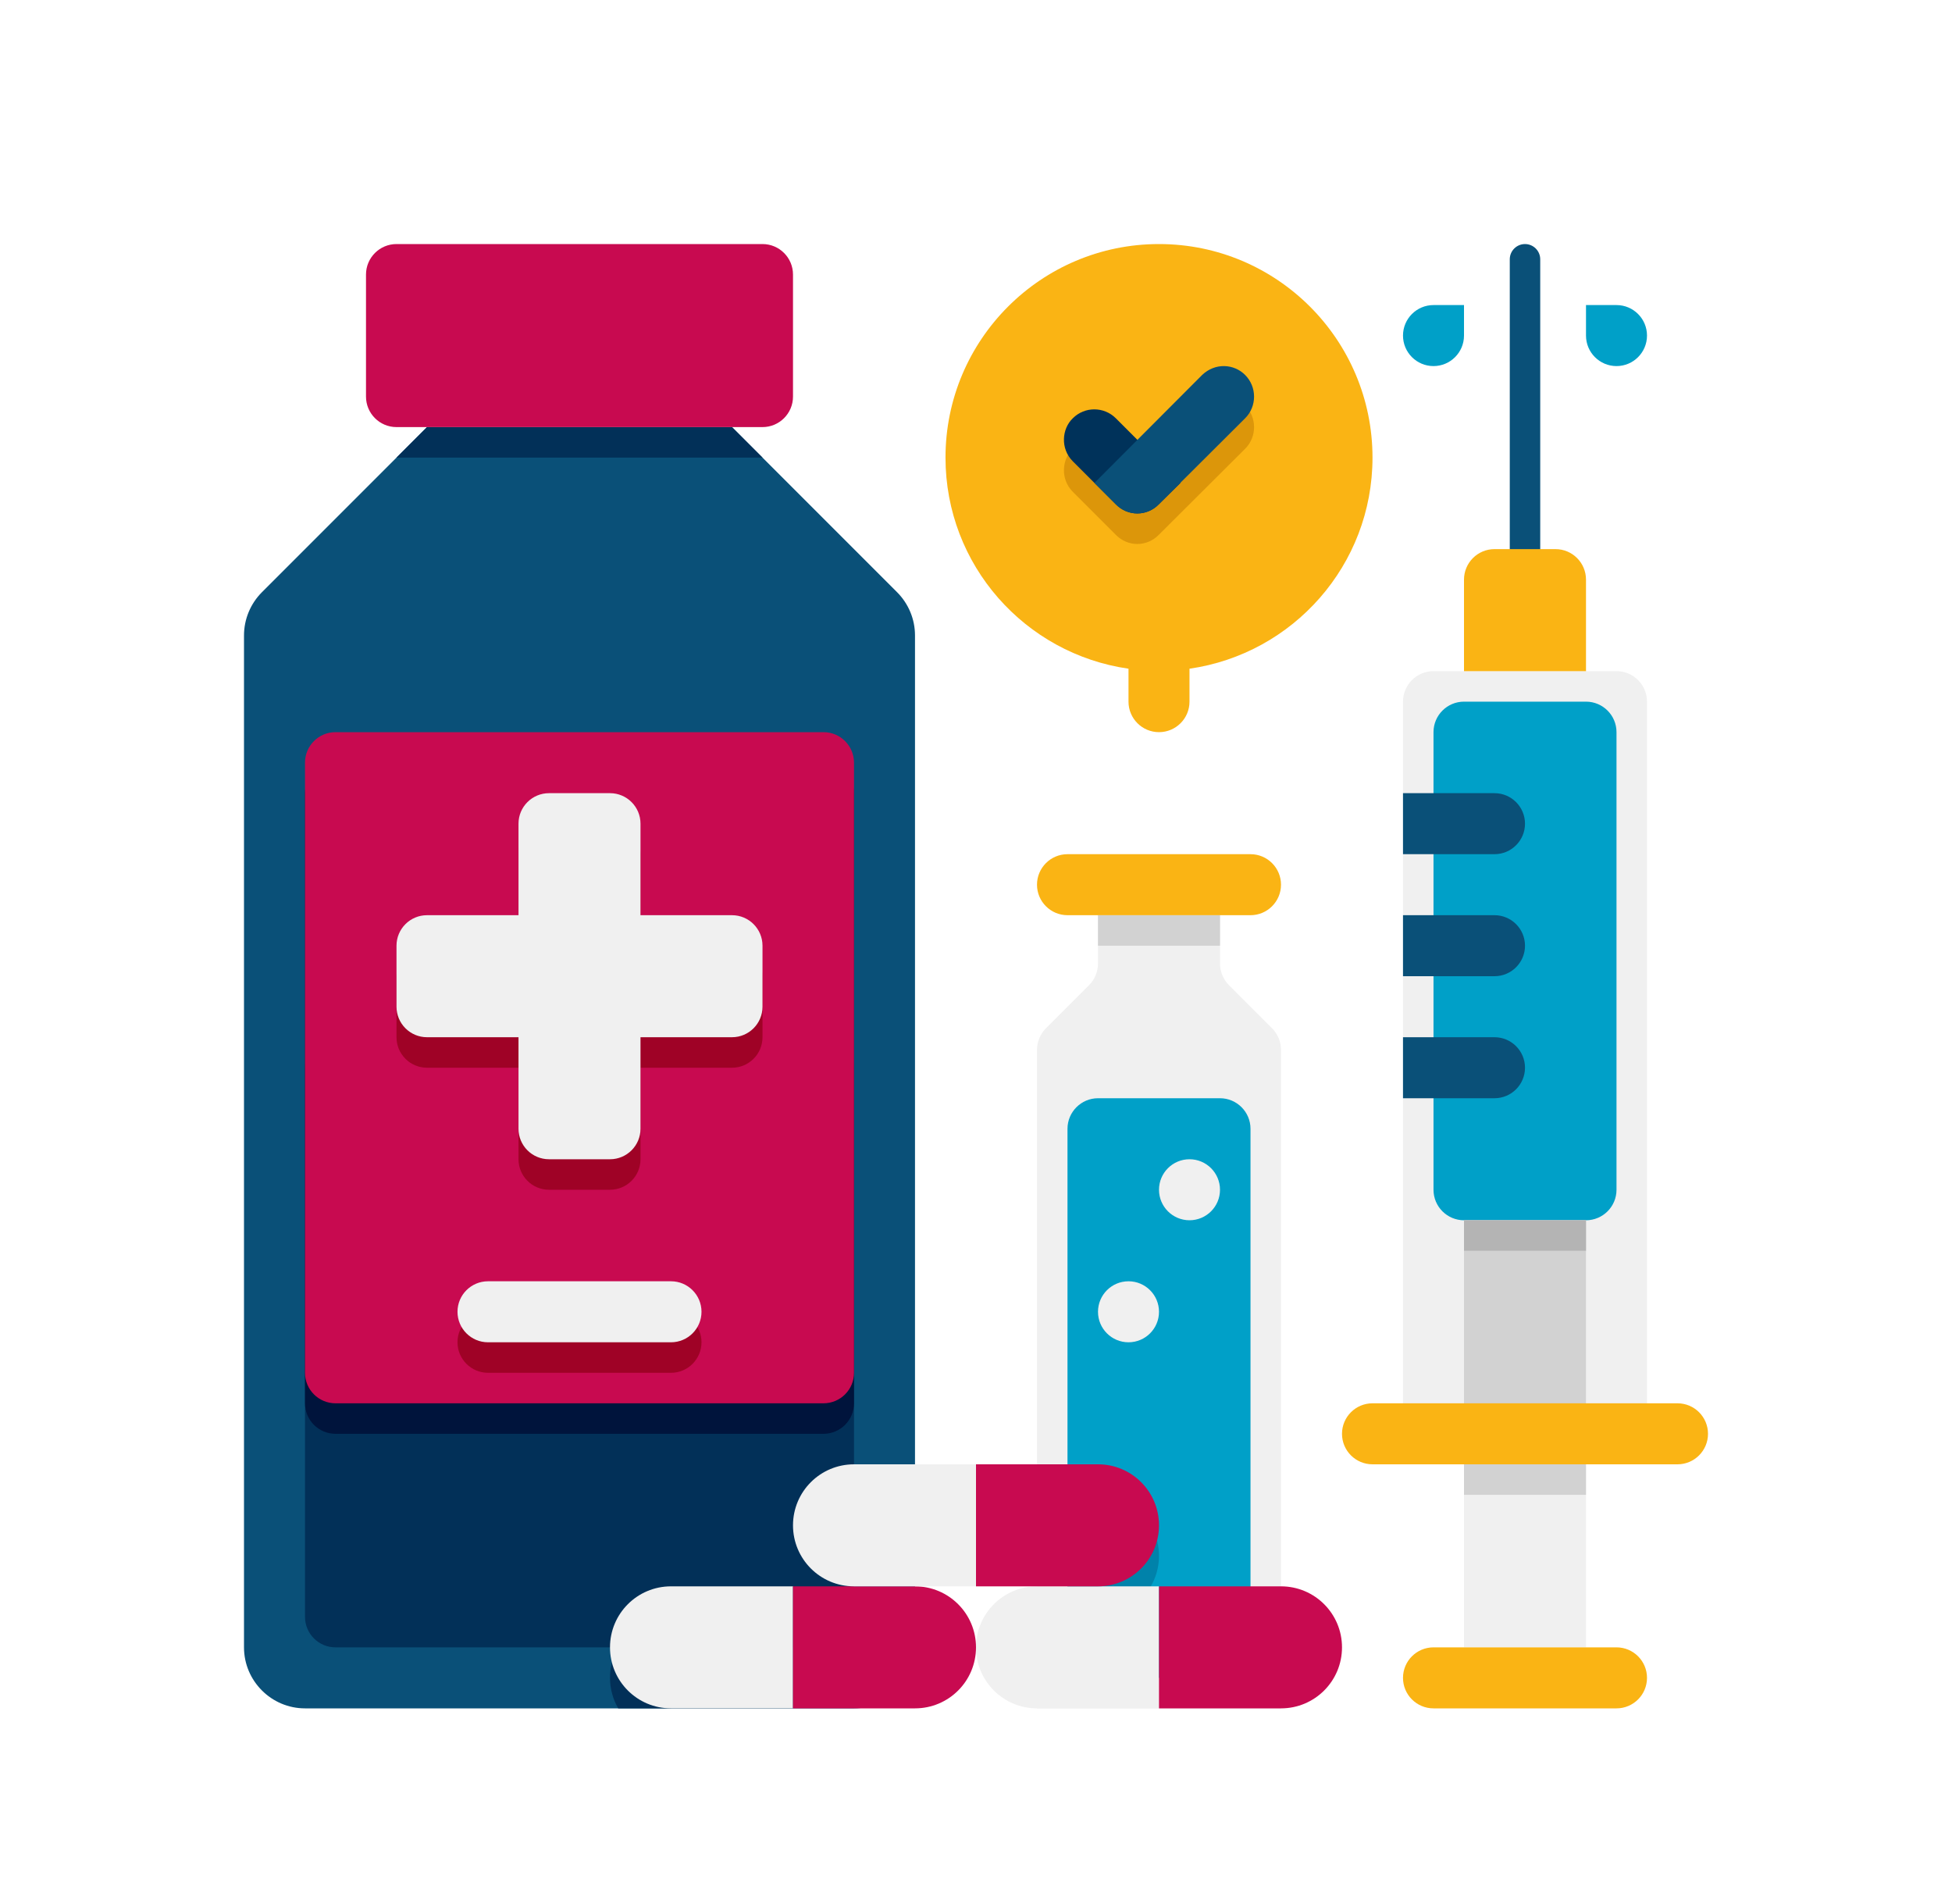 <svg width="40" height="39" viewBox="0 0 40 39" fill="none" xmlns="http://www.w3.org/2000/svg">
<path d="M26.25 21.506V35H21.25V21.506C21.25 21.344 21.319 21.181 21.431 21.069L22.319 20.181C22.431 20.069 22.5 19.906 22.5 19.744V18.75H25V19.744C25 19.906 25.069 20.069 25.181 20.181L26.069 21.069C26.181 21.181 26.25 21.344 26.25 21.506Z" fill="#F0F0F0"/>
<path d="M25.625 23.125V33.75C25.625 34.094 25.344 34.375 25 34.375H22.5C22.156 34.375 21.875 34.094 21.875 33.75V23.125C21.875 22.781 22.156 22.5 22.5 22.5H25C25.344 22.5 25.625 22.781 25.625 23.125Z" fill="#00A0C8"/>
<path d="M23.75 31.875C23.75 32.561 23.191 33.125 22.5 33.125H21.875V30.625H22.5C23.188 30.625 23.75 31.188 23.75 31.875Z" fill="#0082AA"/>
<path d="M22.5 18.75H25V19.375H22.5V18.75Z" fill="#D2D2D2"/>
<path d="M25.625 18.75H21.875C21.53 18.75 21.25 18.47 21.25 18.125C21.25 17.78 21.53 17.5 21.875 17.5H25.625C25.97 17.5 26.25 17.78 26.25 18.125C26.25 18.47 25.97 18.75 25.625 18.75Z" fill="#FAB414"/>
<path d="M18.75 13.019V33.75C18.75 34.438 18.188 35 17.5 35H6.25C5.562 35 5 34.438 5 33.75V13.019C5 12.688 5.131 12.369 5.369 12.131L8.75 8.75H15L18.381 12.131C18.619 12.369 18.75 12.688 18.75 13.019Z" fill="#0A5078"/>
<path d="M16.25 33.125V35H12.669C12.562 34.819 12.5 34.6 12.5 34.375C12.5 33.691 13.058 33.125 13.75 33.125H16.25Z" fill="#023058"/>
<path d="M17.5 21.875V33.125C17.5 33.47 17.22 33.75 16.875 33.75H6.875C6.53 33.75 6.25 33.47 6.25 33.125V21.875C6.25 21.53 6.53 21.25 6.875 21.25H16.875C17.22 21.25 17.5 21.53 17.5 21.875Z" fill="#023058"/>
<path d="M16.875 29.375H6.875C6.53 29.375 6.25 29.095 6.25 28.75V16.25C6.25 15.905 6.53 15.625 6.875 15.625H16.875C17.22 15.625 17.5 15.905 17.5 16.25V28.75C17.5 29.095 17.22 29.375 16.875 29.375Z" fill="#00143C"/>
<path d="M15.625 9.375H8.125L8.75 8.75H15L15.625 9.375Z" fill="#023058"/>
<path d="M15.625 8.75H8.125C7.78 8.75 7.5 8.47 7.5 8.125V5.625C7.5 5.28 7.78 5 8.125 5H15.625C15.97 5 16.25 5.28 16.25 5.625V8.125C16.25 8.47 15.97 8.75 15.625 8.75Z" fill="#C80A50"/>
<path d="M16.875 28.75H6.875C6.53 28.75 6.25 28.47 6.25 28.125V15.625C6.25 15.28 6.53 15 6.875 15H16.875C17.22 15 17.5 15.28 17.5 15.625V28.125C17.5 28.47 17.22 28.75 16.875 28.75Z" fill="#C80A50"/>
<path d="M13.75 28.125H10C9.655 28.125 9.375 27.845 9.375 27.5C9.375 27.155 9.655 26.875 10 26.875H13.75C14.095 26.875 14.375 27.155 14.375 27.5C14.375 27.845 14.095 28.125 13.75 28.125Z" fill="#9F0226"/>
<path d="M15 19.375H13.125V17.5C13.125 17.155 12.845 16.875 12.5 16.875H11.25C10.905 16.875 10.625 17.155 10.625 17.5V19.375H8.75C8.405 19.375 8.125 19.655 8.125 20V21.25C8.125 21.595 8.405 21.875 8.75 21.875H10.625V23.75C10.625 24.095 10.905 24.375 11.25 24.375H12.5C12.845 24.375 13.125 24.095 13.125 23.75V21.875H15C15.345 21.875 15.625 21.595 15.625 21.25V20C15.625 19.655 15.345 19.375 15 19.375Z" fill="#9F0226"/>
<path d="M15 18.75H13.125V16.875C13.125 16.53 12.845 16.25 12.5 16.25H11.25C10.905 16.25 10.625 16.53 10.625 16.875V18.75H8.75C8.405 18.75 8.125 19.03 8.125 19.375V20.625C8.125 20.97 8.405 21.25 8.75 21.25H10.625V23.125C10.625 23.47 10.905 23.75 11.25 23.75H12.5C12.845 23.75 13.125 23.47 13.125 23.125V21.25H15C15.345 21.25 15.625 20.97 15.625 20.625V19.375C15.625 19.03 15.345 18.75 15 18.75Z" fill="#F0F0F0"/>
<path d="M31.562 12.5H30.938V5.312C30.938 5.14 31.078 5 31.25 5C31.422 5 31.562 5.14 31.562 5.312V12.5Z" fill="#0A5078"/>
<path d="M28.75 29.375V14.375C28.75 14.03 29.03 13.75 29.375 13.75H33.125C33.47 13.75 33.75 14.03 33.75 14.375V29.375C33.75 29.72 33.47 30 33.125 30H29.375C29.03 30 28.75 29.72 28.75 29.375Z" fill="#F0F0F0"/>
<path d="M29.375 24.375V15C29.375 14.655 29.655 14.375 30 14.375H32.5C32.845 14.375 33.125 14.655 33.125 15V24.375C33.125 24.72 32.845 25 32.5 25H30C29.655 25 29.375 24.72 29.375 24.375Z" fill="#00A0C8"/>
<path d="M30 25H32.5V30H30V25Z" fill="#D2D2D2"/>
<path d="M30 25H32.5V25.625H30V25Z" fill="#B4B4B4"/>
<path d="M30 30H32.5V33.75H30V30Z" fill="#F0F0F0"/>
<path d="M28.75 34.375C28.75 34.03 29.03 33.75 29.375 33.75H33.125C33.47 33.75 33.75 34.03 33.75 34.375C33.75 34.72 33.47 35 33.125 35H29.375C29.03 35 28.75 34.72 28.75 34.375Z" fill="#FAB414"/>
<path d="M30 13.75V11.875C30 11.53 30.28 11.25 30.625 11.25H31.875C32.22 11.25 32.5 11.53 32.5 11.875V13.75H30Z" fill="#FAB414"/>
<path d="M27.5 29.375C27.5 29.03 27.78 28.75 28.125 28.75H34.375C34.72 28.75 35 29.03 35 29.375C35 29.72 34.72 30 34.375 30H28.125C27.78 30 27.5 29.72 27.5 29.375Z" fill="#FAB414"/>
<path d="M30 30H32.5V30.625H30V30Z" fill="#D2D2D2"/>
<path d="M13.75 27.5H10C9.655 27.5 9.375 27.22 9.375 26.875C9.375 26.53 9.655 26.25 10 26.25H13.75C14.095 26.25 14.375 26.53 14.375 26.875C14.375 27.22 14.095 27.5 13.75 27.5Z" fill="#F0F0F0"/>
<path d="M30.625 17.5H28.75V16.25H30.625C30.97 16.25 31.25 16.53 31.25 16.875C31.25 17.22 30.97 17.5 30.625 17.5Z" fill="#0A5078"/>
<path d="M30.625 20H28.75V18.75H30.625C30.97 18.75 31.25 19.03 31.25 19.375C31.25 19.72 30.97 20 30.625 20Z" fill="#0A5078"/>
<path d="M30.625 22.5H28.75V21.25H30.625C30.97 21.25 31.25 21.53 31.25 21.875C31.25 22.22 30.97 22.5 30.625 22.5Z" fill="#0A5078"/>
<path d="M16.25 35H13.75C13.059 35 12.5 34.441 12.5 33.75C12.5 33.059 13.059 32.5 13.75 32.5H16.25V35Z" fill="#F0F0F0"/>
<path d="M18.75 35H16.25V32.5H18.75C19.441 32.5 20 33.059 20 33.75C20 34.441 19.441 35 18.75 35Z" fill="#C80A50"/>
<path d="M23.75 35H21.25C20.559 35 20 34.441 20 33.75C20 33.059 20.559 32.5 21.25 32.5H23.75V35Z" fill="#F0F0F0"/>
<path d="M26.25 35H23.75V32.5H26.25C26.941 32.5 27.5 33.059 27.5 33.75C27.5 34.441 26.941 35 26.25 35Z" fill="#C80A50"/>
<path d="M20 32.5H17.5C16.809 32.5 16.25 31.941 16.25 31.25C16.25 30.559 16.809 30 17.5 30H20V32.5Z" fill="#F0F0F0"/>
<path d="M22.5 32.5H20V30H22.5C23.191 30 23.75 30.559 23.75 31.25C23.75 31.941 23.191 32.5 22.5 32.5Z" fill="#C80A50"/>
<path d="M23.125 27.5C23.47 27.5 23.75 27.22 23.75 26.875C23.75 26.53 23.47 26.25 23.125 26.25C22.78 26.25 22.5 26.53 22.5 26.875C22.5 27.22 22.78 27.5 23.125 27.5Z" fill="#F0F0F0"/>
<path d="M24.375 25C24.72 25 25 24.72 25 24.375C25 24.03 24.72 23.75 24.375 23.75C24.03 23.75 23.75 24.03 23.75 24.375C23.75 24.72 24.03 25 24.375 25Z" fill="#F0F0F0"/>
<path d="M29.375 7.5C29.72 7.5 30 7.22 30 6.875V6.25H29.375C29.03 6.25 28.75 6.53 28.75 6.875C28.75 7.22 29.03 7.5 29.375 7.5Z" fill="#00A0C8"/>
<path d="M33.125 7.5C32.78 7.5 32.5 7.22 32.5 6.875V6.25H33.125C33.47 6.25 33.75 6.53 33.75 6.875C33.75 7.22 33.47 7.5 33.125 7.5Z" fill="#00A0C8"/>
<path d="M28.125 9.375C28.125 6.959 26.166 5 23.75 5C21.334 5 19.375 6.959 19.375 9.375C19.375 11.579 21.006 13.396 23.125 13.7V14.375C23.125 14.72 23.405 15 23.75 15C24.095 15 24.375 14.72 24.375 14.375V13.7C26.494 13.396 28.125 11.579 28.125 9.375Z" fill="#FAB414"/>
<path d="M25.515 8.307C25.286 8.078 24.902 8.052 24.634 8.307L23.308 9.637L22.865 9.194C22.621 8.951 22.227 8.951 21.984 9.194C21.758 9.409 21.725 9.817 21.984 10.076L22.865 10.957C23.109 11.207 23.503 11.207 23.746 10.957C23.876 10.829 25.386 9.323 25.515 9.194C25.759 8.951 25.759 8.551 25.515 8.307Z" fill="#DC960A"/>
<path d="M24.19 9.894L23.746 10.332C23.503 10.582 23.109 10.582 22.865 10.332L21.984 9.451C21.725 9.192 21.758 8.784 21.984 8.569C22.227 8.326 22.621 8.326 22.865 8.569L24.19 9.894Z" fill="#00325A"/>
<path d="M25.515 8.569L23.746 10.332C23.503 10.582 23.109 10.582 22.865 10.332L22.427 9.894L24.634 7.682C24.902 7.427 25.286 7.452 25.515 7.682C25.759 7.926 25.759 8.326 25.515 8.569Z" fill="#0A5078"/>
</svg>
